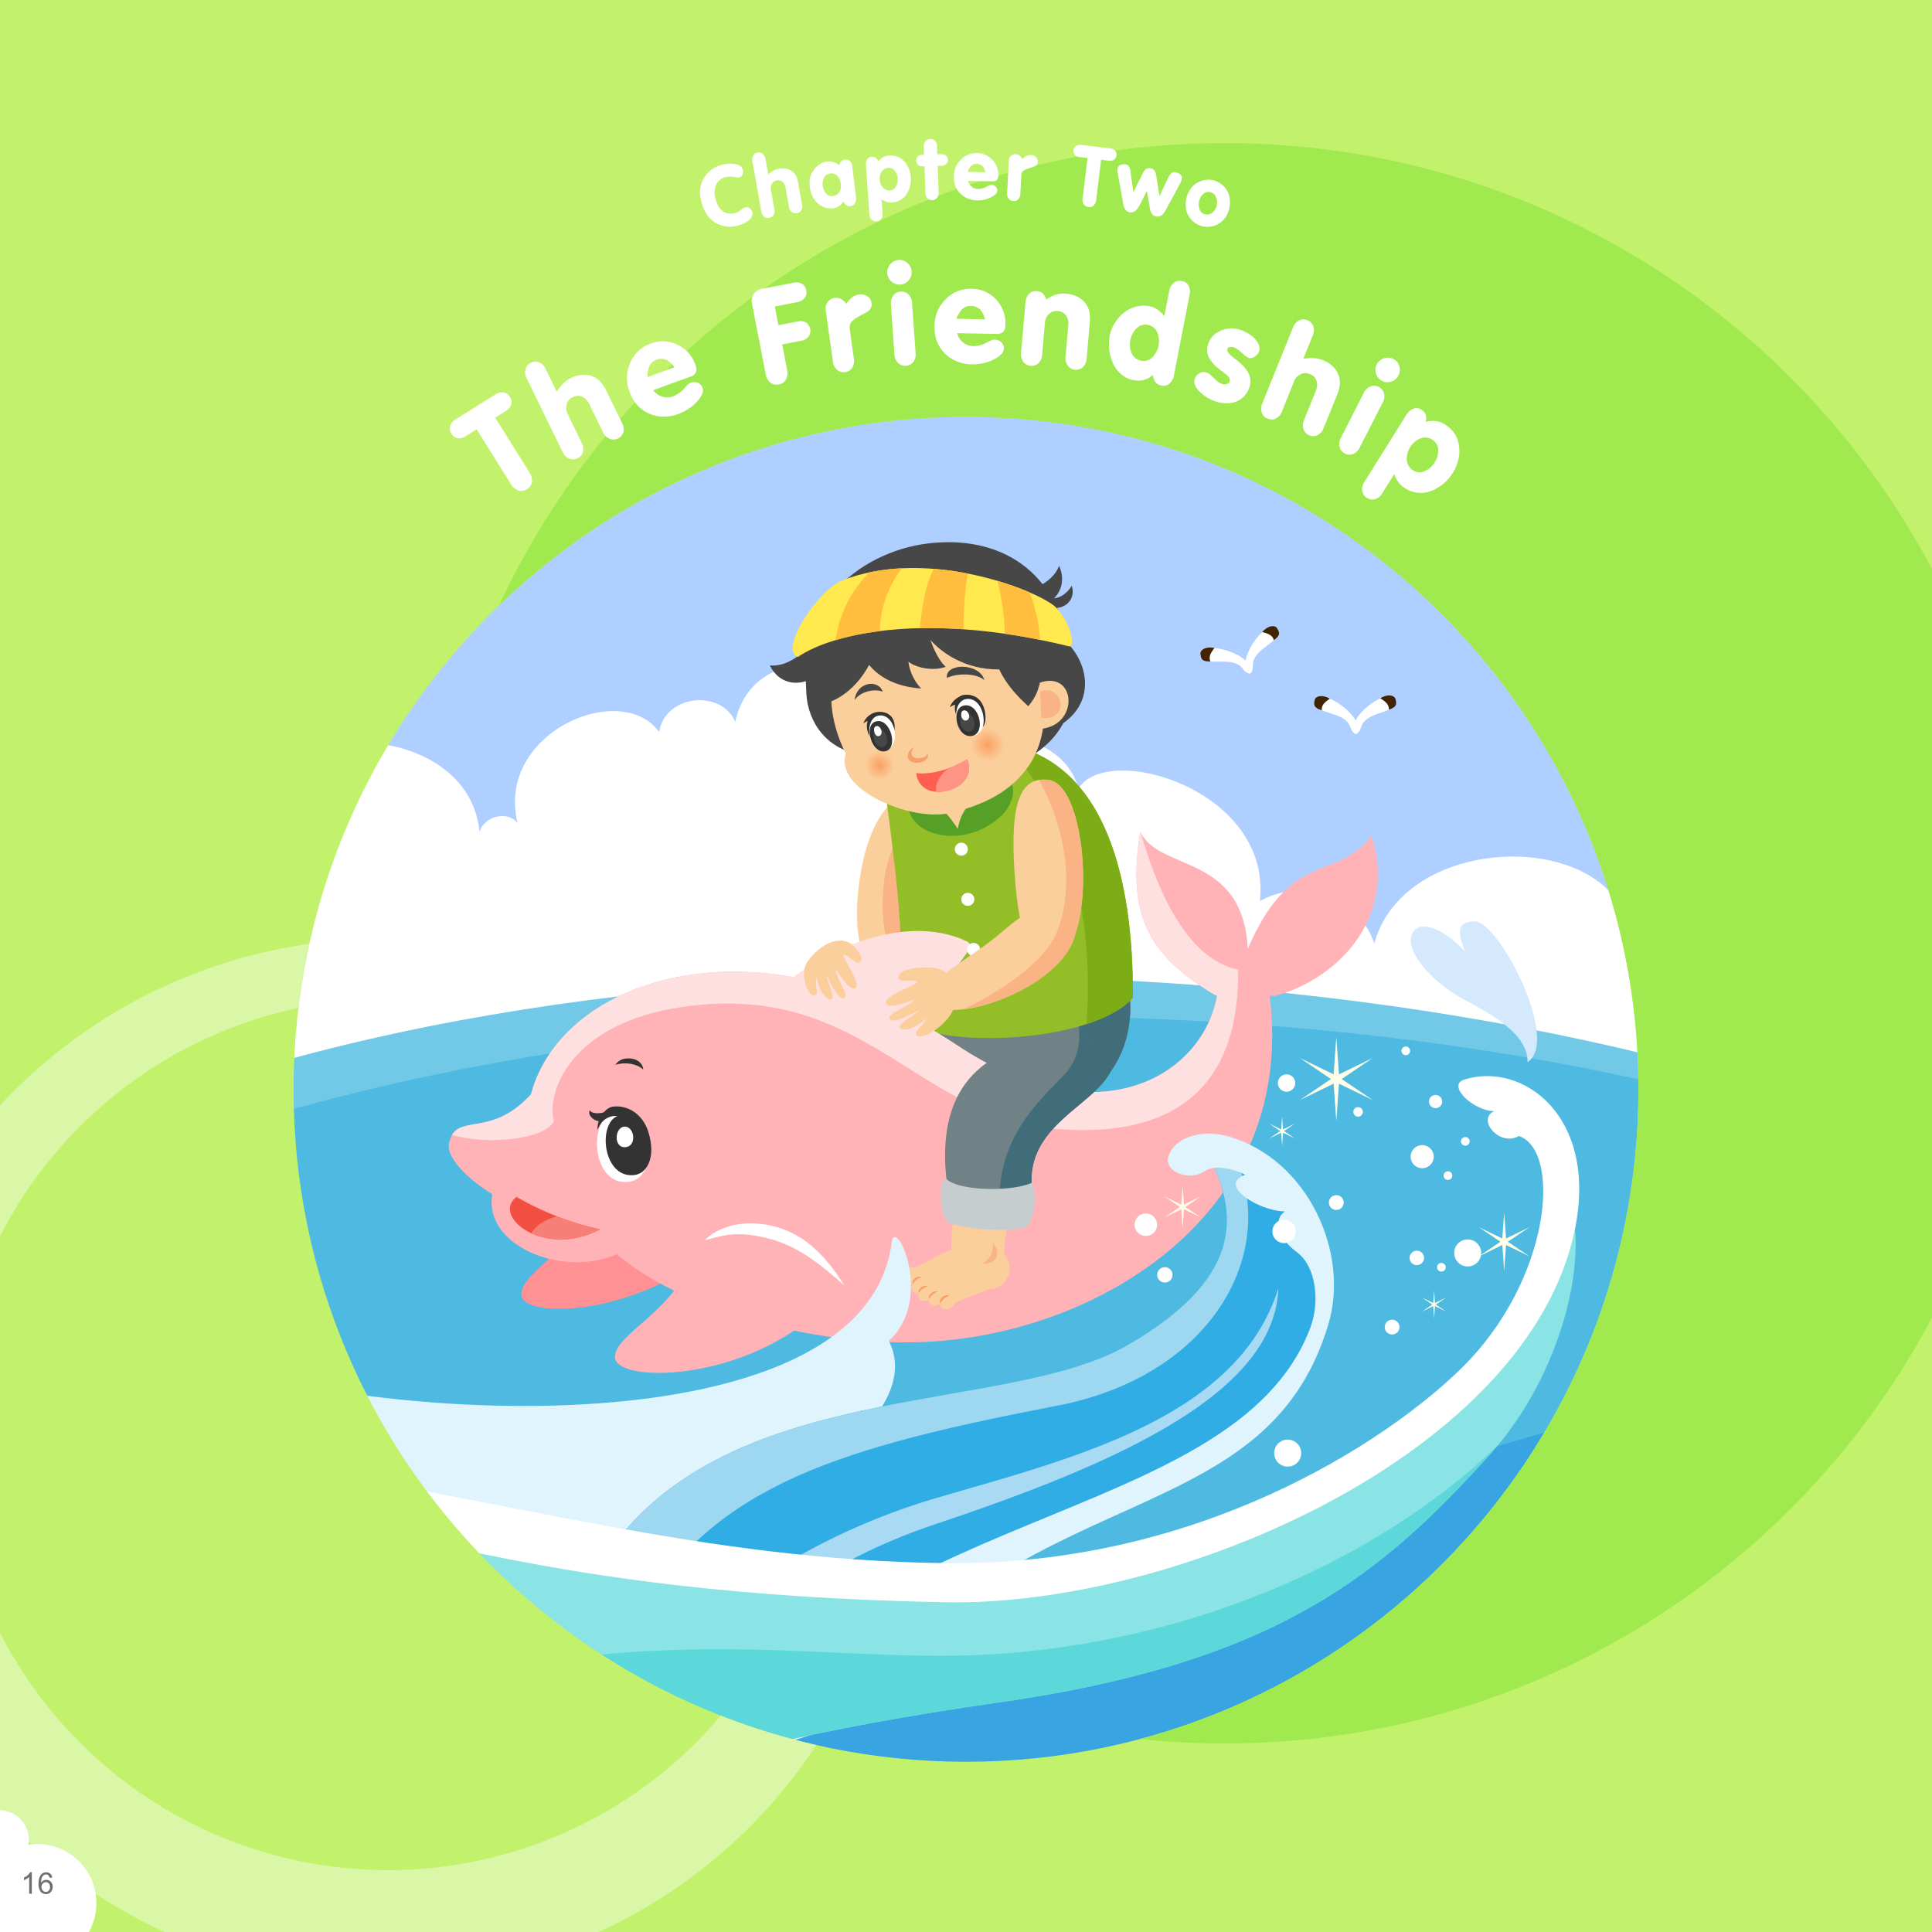 <svg id="graphic" xmlns="http://www.w3.org/2000/svg" xmlns:xlink="http://www.w3.org/1999/xlink" viewBox="0 0 648 648"><defs><style>.cls-1{fill:#aecfff;}.cls-16,.cls-2{fill:#fff;}.cls-3{fill:#71c8e7;}.cls-4{fill:#4ebae1;}.cls-5{fill:#38a4e1;}.cls-6{fill:#ffff68;}.cls-7{fill:#fbcf9c;}.cls-11,.cls-12,.cls-13,.cls-14,.cls-15,.cls-16,.cls-17,.cls-19,.cls-21,.cls-22,.cls-25,.cls-28,.cls-30,.cls-32,.cls-33,.cls-34,.cls-36,.cls-37,.cls-45,.cls-7,.cls-8,.cls-9{fill-rule:evenodd;}.cls-24,.cls-8{fill:#f9b385;}.cls-9{fill:#708286;}.cls-10{fill:#416c79;}.cls-11{fill:#93be27;}.cls-12{fill:#56a027;}.cls-13{fill:#ff9094;}.cls-14{fill:#ffb3b6;}.cls-15{fill:#333;}.cls-17,.cls-18{fill:#ffe0e1;}.cls-19{fill:#f34e42;}.cls-20{fill:#f68077;}.cls-21{fill:#f7a067;}.cls-22{fill:#c6cdcf;}.cls-23{fill:#7dad16;}.cls-25{fill:#474747;}.cls-26{fill:url(#New_Gradient_3);}.cls-27{fill:url(#New_Gradient_3-2);}.cls-28{fill:#ffe94e;}.cls-29{fill:#ffbe3d;}.cls-30{fill:#ff5f52;}.cls-31{fill:#ff9484;}.cls-32{fill:#e0f4fd;}.cls-33{fill:#30ade5;}.cls-34{fill:#a9daf3;}.cls-35{fill:#9ed8f0;}.cls-36{fill:#d4e9fc;}.cls-37{fill:#422500;}.cls-38{fill:#8ae3e5;}.cls-39{fill:#5cd8db;}.cls-40{fill:#ffffe9;}.cls-41{fill:#c2f26c;}.cls-42{fill:#a0e94e;}.cls-43{fill:#daf7a7;}.cls-44{fill:none;}.cls-45{fill:#6d6f71;}</style><radialGradient id="New_Gradient_3" cx="331.28" cy="249.79" r="8.95" gradientUnits="userSpaceOnUse"><stop offset="0" stop-color="#fba063"/><stop offset="0.64" stop-color="#fbcf9c"/><stop offset="1" stop-color="#fbcf9c"/></radialGradient><radialGradient id="New_Gradient_3-2" cx="295.03" cy="256.69" r="7.78" xlink:href="#New_Gradient_3"/></defs><title>page16</title><rect class="cls-1" x="-14.17" y="-14.17" width="676.35" height="676.35"/><path class="cls-2" d="M662.17,306.57V470.05H-14.17V266.64c9.4-4.68,21-5.22,30,1.18-.43-6.2,7.93-10.88,13.12-5.35C38.68,236.19,83.57,239,91.85,260c16.27-19.3,66-13.37,69,19.12,1.29-5.19,9.15-7.49,12.73-3.11-7.4-30.25,34.72-48.22,47.5-30.51,1.88-12.39,20.68-14.55,25.52-3.41,6.48-30.13,52.46-21.75,55.68.2,5.35-6.42,20.12.41,18.85,9.16,11.18-9.08,36.19-4.08,40.56,13,10.07-15.85,65,.68,60.87,37.76,15.12-8.24,33-1.38,38.39,14.18,9-32.58,61.95-37.53,80-16.17,9.73-24.63,62.47-27.93,73.89,2.95,6.1-6.5,15.92-1,15.41,6.29C639.74,302.66,651.79,302.51,662.17,306.57Z"/><path class="cls-3" d="M662.17,390.56V662.17H-14.17V400.67C146.29,304.85,472,304.85,662.17,390.56Z"/><path class="cls-4" d="M662.17,397.72V662.17H-14.17V417.57C146.29,324.28,472,314.28,662.17,397.72Z"/><path class="cls-5" d="M662.17,468V662.17H-14.17v-55C296,638.66,452,440,662.17,468Z"/><polygon class="cls-6" points="102.31 121.54 104 116 109.72 116.91 104.98 113.59 107.6 108.43 102.98 111.91 98.89 107.82 100.77 113.29 95.61 115.92 101.4 115.82 102.31 121.54"/><path class="cls-7" d="M310.46,267.05c11.23,5.35-.27,56.34-13.27,57.84-9.16,1.06-11.73-14.24-8.34-33C292.63,270.93,302.57,263.29,310.46,267.05Z"/><path class="cls-8" d="M314.46,273c11.3,1.57,5.46,45-6.83,49.32-8.67,3-12.69-8.55-11.35-24.34C297.77,280.41,306.52,271.93,314.46,273Z"/><path class="cls-9" d="M377.13,327.4c5.4,11.21,1.83,47.34-36.61,44.2C297,368,298.84,337.29,299.24,328.88,308.32,326.93,360.9,326.14,377.13,327.4Z"/><path class="cls-10" d="M346.48,371.77c3.63-4.5,7.5-8.2,10.58-11.45,8.67-9.12,4.09-24.11-.2-33.52,8.43.05,15.76.24,20.27.6C382.24,338,379.32,370.89,346.48,371.77Z"/><path class="cls-11" d="M342.71,250.93c27,8.37,37.51,41.49,37.25,83.75-14.55,16.18-70.71,17.53-79.42,5.56,3.61-19.49.67-41.68-3-70.35C296.09,258.69,327,246,342.71,250.93Z"/><path class="cls-7" d="M303.06,267.08,313.61,277c7.9,4.77,17.92,1.46,22.3-5.33l.22-11Z"/><path class="cls-12" d="M311,278.62c-5.51-2.48-7.34-7.88-5.68-10,7.24-.41,10.77,1.39,15.92,9.39,1.45-8.57,7.81-12.94,17.55-15.87,2.22,2.57.6,7.88-2.54,11.08C330.17,279.37,319.81,282.61,311,278.62Z"/><path class="cls-13" d="M197.74,404.06c-1.9,12.76-24,23-22.85,30.52,1.27,8.62,46.79,6.4,71-22.85Z"/><path class="cls-14" d="M168,393.18c-13.89,22.66,21.91,38.24,42.14,25.75l-12.21-10.3Z"/><path class="cls-14" d="M407.74,333.83c-22.9-13.32-29.79-27.38-25.28-54.93,6.06,13.58,34.29,7.06,36.08,39.28C433.05,284.46,448,296,460,280.4c8.58,26.21-10,47.44-32.15,53.59Z"/><path class="cls-14" d="M408,320.86c6.47,31.4-31.88,66.46-87,29.72-66.42-44.25-132.55-22.95-142.93,16.49-14,15.24-25.14,5.6-27.46,16.35-1.91,8.79,23.94,27.09,48.1,28.15,14.7,22.9,70.66,41.92,116.41,38.22,59.28-4.79,125.1-48.27,109.17-125.14Z"/><path class="cls-15" d="M206.37,357.14c2.64-.85,6.8-.71,9.37,1.57-.17-2.3-2.26-3.58-4.33-3.7C208.8,354.86,207.54,355.64,206.37,357.14Z"/><path class="cls-16" d="M236.35,416c2.69-2.84,9.58-7,20.38-5.29,9.75,1.59,18.26,7.17,26.42,20.4-11.24-10-18-14.18-27.61-16.23C246.26,412.9,242,414.52,236.35,416Z"/><path class="cls-17" d="M264.31,329.37c7.7-7.5,37.58-24.48,60.11-13.55,5.77,2.8-19.74,18.33-12.1,37.86Z"/><path class="cls-14" d="M231.71,421.8c-4.6,17.67-26.29,25.91-25.42,33.67,1,8.87,47.73,8.23,73.59-20.89Z"/><path class="cls-18" d="M407.74,333.83h.5c-4.6,26.71-39.66,48.44-87.22,16.75-66.42-44.25-132.55-22.95-142.93,16.49-12.56,13.64-22.77,7.35-26.45,13.58,12.9,3.72,31.41,1.18,34.15-4.6-2.83-10.06,6.37-36.36,52.06-39.26,54.7-3.48,72,39.51,119.61,42.08,50.4,2.72,58.12-29.72,57.81-53.65q-20.64-4.32-32.81-46.32C378,306.45,384.84,320.51,407.74,333.83Z"/><path class="cls-16" d="M206.5,372.78c13.5-2,15.2,22.6,4.13,23.64C198,397.61,197.19,374.16,206.5,372.78Z"/><path class="cls-15" d="M203.51,372.77c-2.32.94-5.22.81-5.64-.38-1.06,1.45,1.51,4,3.64,3.62Z"/><path class="cls-15" d="M200.46,379c-.43-2.92,2.15-7.41,5.09-7.82,5.72-.78,12.17,3.61,12.68,12.82-2.63-5.83-6.12-9.32-11.42-9.7C203.89,374.14,201.43,376,200.46,379Z"/><path class="cls-15" d="M208.27,374c11.46-1.52,13.75,19.25,4.26,20.14C201.64,395.14,200.26,375,208.27,374Z"/><path class="cls-16" d="M209.13,377.92c3.51-.66,4.68,6.12,1,6.8C205.82,385.5,206,378.52,209.13,377.92Z"/><path class="cls-19" d="M173.26,401.45a98,98,0,0,0,28,10.89C182.49,422.22,164.66,407.92,173.26,401.45Z"/><path class="cls-20" d="M186.89,408c-3.89.91-7.12,2.95-8.68,5.65,5.76,2.66,14.29,3.31,23-1.3A105.48,105.48,0,0,1,186.89,408Z"/><path class="cls-7" d="M285.83,316.87c2.61,2.4,3.53,4.48,2.92,5.46-1.28,2.05-3.59-1.85-5.9-2.17.37,2.33,5.77,9.38,4.23,11.08-1.7,1.88-5.27-4.09-6.79-6.13.54,3.64,4.47,8.65,2.9,9.63-1.77,1.11-4.69-5-6.05-7.91.85,4.05,3.4,8.31,1.35,8.34-1.81,0-4.11-3.89-4.57-7.36-1.07,2.46,1.26,5.76-.82,6.09s-5.29-7.34-2.12-11.6C276.73,314.58,283.22,314.46,285.83,316.87Z"/><path class="cls-2" d="M321.91,282.7a2.18,2.18,0,1,1-1.59,2.65A2.18,2.18,0,0,1,321.91,282.7Z"/><path class="cls-2" d="M324.08,299.53a2.18,2.18,0,1,1-1.59,2.64A2.18,2.18,0,0,1,324.08,299.53Z"/><path class="cls-2" d="M326,316.33a2.19,2.19,0,1,1-1.59,2.65A2.19,2.19,0,0,1,326,316.33Z"/><path class="cls-7" d="M322.36,396.07c-1.58,5.62-3.83,17-3.19,25.55l17.48,2.09c-.13-8,2-17.43,4.35-25.72Z"/><path class="cls-7" d="M321.94,418.26c-2.81.17-14.82,6.94-14.82,6.94-2.39-.6-5.6,1-4.83,3.3a3.06,3.06,0,0,0,4.07,2c-1.53,1.08-.23,3.86,1.71,3.27-.54,1.67,1,3.43,3.63,2.08-.87,1.55,1.62,2.83,3.68,1.35-.59,2.1,3.45,3,5.09-.34l11.46-4.53c6.26-.05,8.95-8.07,4.58-11.69C336.51,420.68,324.74,418.09,321.94,418.26Z"/><path class="cls-21" d="M318.37,434.54a5.77,5.77,0,0,0-3,2.64C314.58,435.91,316.79,433.83,318.37,434.54Z"/><path class="cls-21" d="M314.47,433.26a5.25,5.25,0,0,0-2.82,2.44C311,434.53,313,432.6,314.47,433.26Z"/><path class="cls-21" d="M311.16,431.5a5.3,5.3,0,0,0-3,2.19C307.55,432.46,309.76,430.72,311.16,431.5Z"/><path class="cls-21" d="M309.1,428.36a5.29,5.29,0,0,0-2.94,2.29C305.53,429.44,307.68,427.63,309.1,428.36Z"/><path class="cls-8" d="M329.29,423.88c2.66-1.53,3.88-3.51,3.7-6.93C335.82,420,334.8,424,329.29,423.88Z"/><path class="cls-9" d="M340.22,351.64c-10.38,4.07-26.59,13.34-22.63,45.25,1.29,7.68,21.08,5.55,28.35-.13-.57-17.22,15.9-24.23,23.74-33.33C383,347.93,359.13,344.22,340.22,351.64Z"/><path class="cls-10" d="M362,348.06c10.09.79,15.92,5.86,7.73,15.37-7.84,9.1-24.31,16.11-23.74,33.33-2.51,2-6.51,3.5-10.73,4.36.46-20.84,13.83-32.35,21.85-40.8A18.54,18.54,0,0,0,362,348.06Z"/><path class="cls-22" d="M317.25,395.24c3.75,4.2,21.7,4.63,28.69,1.52,1.94,2.19,1.5,14.06-2.89,15.23a64.47,64.47,0,0,1-24.42-1.62C316,409.89,313.81,397.66,317.25,395.24Z"/><path class="cls-23" d="M364.43,343.5q3.81-56.88-26.1-93.46a24.43,24.43,0,0,1,4.38.89c27,8.37,37.51,41.49,37.25,83.75C376.62,338.39,371.08,341.33,364.43,343.5Z"/><path class="cls-7" d="M351.59,261.56c13.45,1.6,16.13,53.13,3.6,59.21-8.83,4.29-13.36-4.81-14.91-28.11S342.14,260.43,351.59,261.56Z"/><path class="cls-7" d="M359.94,304.17c9.34,23.52-42.81,42-47.53,31.59-3.22-7.13,12.39-13.34,24-23.49C348.65,301.58,358.17,299.71,359.94,304.17Z"/><path class="cls-7" d="M317.84,326.66c-2.59-2.53-6.87-2.4-10.61-2s-5.83,1.64-5.91,2.86c-.19,2.57,4.23.65,6.41,1.82-1.77,1.77-10.8,4.47-10.54,6.88.29,2.68,7.08-.22,9.66-1-2.73,2.79-9.24,4.64-8.5,6.46.82,2.06,7.13-1.36,10.13-3-3.26,2.95-8.11,5-6.36,6.32,1.54,1.15,5.95-.78,8.51-3.46-.61,2.77-4.67,4.15-3.09,5.73s8.6-2.45,11.48-7.3C322.38,334.29,320.65,329.4,317.84,326.66Z"/><path class="cls-24" d="M322.88,338.57c12.5-5.72,27.62-16,31.6-25.94,6.53-16.34,2-36.83-6-51a10.8,10.8,0,0,1,3.12,0c10.91,1.3,14.74,35.49,9.09,51.57C357.6,326.7,336.24,337.1,322.88,338.57Z"/><path class="cls-25" d="M358.8,218.91c-3.86-27.76-23.58-39.4-47.28-36.67-24.65,2.84-47.36,24.13-36.49,47.52-7.31,15.73,22.94,35.79,46.4,32C365.44,254.65,360.22,229.14,358.8,218.91Z"/><path class="cls-25" d="M351.05,211.6c-12,3.62-17.61,23.17,3.7,32.16C371.75,233.92,361.9,214.09,351.05,211.6Z"/><path class="cls-25" d="M289.46,209.36c-25.12,3.78-24.88,38.58-2.28,43.41C306.18,249.15,298.31,216.5,289.46,209.36Z"/><path class="cls-7" d="M349.93,235.89C347.41,215,330,199.32,309.5,201.14s-40.06,22.69-25.83,51.66c-3.84,12.15,21.78,22.56,34.26,20C348,266.54,351.17,246.22,349.93,235.89Z"/><path class="cls-26" d="M329.71,241.05a8.87,8.87,0,1,0,10.38,7.19A8.89,8.89,0,0,0,329.71,241.05Z"/><path class="cls-27" d="M293.67,249.1a7.71,7.71,0,1,0,9,6.25A7.72,7.72,0,0,0,293.67,249.1Z"/><path class="cls-21" d="M311.25,253.15c.15,1.44-1.28,2.46-3.16,2.65s-3.49-.51-3.64-1.94a3.42,3.42,0,0,1,3.07-3.42A3.46,3.46,0,0,1,311.25,253.15Z"/><path class="cls-7" d="M311.09,252.2c.12,1.14-1,1.94-2.51,2.1s-2.77-.4-2.89-1.54a2.73,2.73,0,0,1,5.4-.56Z"/><path class="cls-25" d="M317.62,227.39c3.1-1.58,9.58-1.77,12.55.71C328.44,222.1,316.76,222.41,317.62,227.39Z"/><path class="cls-25" d="M296.05,232c-2.5-1.07-7.4-.2-9.39,2.78C287.37,228.51,294.74,227.81,296.05,232Z"/><path class="cls-7" d="M348.66,229l.52,15.45C362.18,243.16,360.87,224.68,348.66,229Z"/><path class="cls-8" d="M348.85,231.93l.38,8.79C359,242.09,356.67,229.18,348.85,231.93Z"/><path class="cls-25" d="M293.53,204.09c-10.46-2.41-28.75,13.65-21.67,32.79C290.23,235.78,298.69,211.83,293.53,204.09Z"/><path class="cls-25" d="M293.17,196c10.64.28,21.38,1.55,17.65,13.94,1,5.27,3.72,11.42,6.39,13.7-3.86,1.49-9.86.49-12.53-1.72a16.11,16.11,0,0,0,4.28,9C285.92,229.41,281.85,207.39,293.17,196Z"/><path class="cls-25" d="M276.81,208.89c-3.43,6.56-10.56,15-18.61,14.3C265.44,237.58,287.48,222.36,276.81,208.89Z"/><path class="cls-25" d="M306.13,197.41c-2.82,14,15.87,33.08,39.42,25.33C345,200.4,315.75,191.48,306.13,197.41Z"/><path class="cls-25" d="M333.29,215.56c-.44,9.07,6.43,16.65,11.59,21.31C353.18,227.24,348.19,214.17,333.29,215.56Z"/><path class="cls-25" d="M359.48,196.48c-2.91,4.59-7.24,5.25-10.85,3.1C351.66,207.39,361.68,203.5,359.48,196.48Z"/><path class="cls-25" d="M355.21,189.74c-1.93,5.79-11.31,10.53-18,7.6C344.09,210.1,360.46,201.32,355.21,189.74Z"/><path class="cls-28" d="M282.29,194.78c-7.94,3.3-21.09,22.77-14.68,25.56,12.19-8.3,44.21-15.1,91.19-3.5,2.54-1.13-1.58-11.22-5.8-14.08C343.78,196.29,309.05,184,282.29,194.78Z"/><path class="cls-29" d="M280.28,214.7A39.39,39.39,0,0,1,291.59,192a67.46,67.46,0,0,1,10.87-1.37,36.49,36.49,0,0,0-7.39,21.06A92.87,92.87,0,0,0,280.28,214.7Z"/><path class="cls-29" d="M308.55,210.7c.68-7.77,2.16-15.09,4.62-19.91a97.65,97.65,0,0,1,11.39,1.57,118.54,118.54,0,0,0-1.38,18.71C318,210.71,313.12,210.6,308.55,210.7Z"/><path class="cls-29" d="M337,212.55a75.42,75.42,0,0,0-2.48-17.74,96,96,0,0,1,10.85,3.9,55.33,55.33,0,0,1,3.45,15.89Q342.72,213.37,337,212.55Z"/><path class="cls-15" d="M293.81,239.24c-4.84.62-3.85,10.39,2.2,9.69S300.82,238.34,293.81,239.24Z"/><path class="cls-15" d="M298.9,247.27c1.51-1.34,2.18-6.76-1.83-8.17a5.86,5.86,0,0,0-7.49,3.5C294.3,239.46,298.14,241.81,298.9,247.27Z"/><path class="cls-16" d="M294.73,240c-4.89.76-4.08,11.92,1.86,11.55S300.61,239.12,294.73,240Z"/><path class="cls-15" d="M293.87,241.94c-4.35,1-1.63,11.13,3.15,10C301.39,251,298.71,240.79,293.87,241.94Z"/><path class="cls-25" d="M294.28,244.41c-2.65.63-1,6.8,1.93,6.12C298.87,249.91,297.24,243.71,294.28,244.41Z"/><path class="cls-16" d="M293.9,243.54c-1.49.32-.56,3.87,1,3.32S295.47,243.21,293.9,243.54Z"/><path class="cls-30" d="M317.42,265.28c-8,1.73-10.12-4-10.09-6,4.41.68,11.58-1.16,17-4.6C326.5,258.61,323.75,263.91,317.42,265.28Z"/><path class="cls-31" d="M314,265.59q-.64-3.94,4-7.84a31.33,31.33,0,0,0,6.3-3.05c2.2,3.91-.55,9.21-6.88,10.58A13.17,13.17,0,0,1,314,265.59Z"/><path class="cls-15" d="M323.32,233.09c-4.83.63-3.85,10.39,2.2,9.69C331.72,242.06,330.33,232.19,323.32,233.09Z"/><path class="cls-15" d="M329.67,243.7c1.61-1.43,1.19-8.72-3.1-10.22a6.25,6.25,0,0,0-8,3.74C323.61,233.86,328.86,237.86,329.67,243.7Z"/><path class="cls-16" d="M324.07,234.46c-5.22.81-4.36,12.73,2,12.34S330.34,233.5,324.07,234.46Z"/><path class="cls-15" d="M323.29,236.64c-4.67,1-2.33,11.22,2.81,10.18C330.79,245.88,328.5,235.57,323.29,236.64Z"/><path class="cls-25" d="M323.59,239.14c-2.85.59-1.42,6.85,1.72,6.22C328.17,244.79,326.77,238.49,323.59,239.14Z"/><path class="cls-16" d="M323.23,238.27c-1.59.29-.79,3.89.93,3.36S324.92,238,323.23,238.27Z"/><path class="cls-32" d="M52.56,505.71c123.44,53.73,266.69-15.14,245.53-56,15.54-14.05,2.14-42.15,1-33-9.85,76.91-208.55,58.51-246.5,31.38Z"/><path class="cls-33" d="M403.26,384.26c14.71,24.05,11.65,45.61-24.95,66.85-39.13,22.7-126.47,11.69-169.48,63.19l20,94.06,17.54-13.28C270,536.91,417,499.61,437.15,457.62,448.22,434.52,446.28,391.1,403.26,384.26Z"/><path class="cls-34" d="M220.05,567.07c13-28.28,54.45-53.11,94.42-64.76C360.12,489,415.27,475.54,428.79,432c-1.27,34.45-50.73,57.75-115.1,79.22-41.61,13.87-74.69,40.05-90.39,71.16Z"/><path class="cls-35" d="M214.6,541.44l-5.77-27.14c43-51.5,130.35-40.49,169.48-63.19,36.6-21.24,39.66-42.8,24.95-66.85,5,.8,7,1.8,10.9,3.49,14.53,31.19-6.28,73.43-59.63,83.73C283.06,485.27,239.32,497.83,214.6,541.44Z"/><path class="cls-32" d="M233.76,594.2c48-90.13,180.11-81.11,205.73-148.87,3.22-8.53,2-20.48-4.36-25.21-6.71-5-8.2-11-4.18-13.81-8.65-.07-22.75-8.79-13.3-12.29-2.91-1.65-10.11-3.67-13.44-1.28-4.86,3.51-14.07.58-12.25-5,2.05-6.31,11.19-9.23,20.47-6.46,26.21,7.82,40.25,38.71,33.16,62.71-21.41,72.52-105.78,50-163.38,134.61Z"/><path class="cls-2" d="M383.54,407.1a3.76,3.76,0,1,1-2.9,4.46A3.75,3.75,0,0,1,383.54,407.1Z"/><path class="cls-2" d="M390.18,425.07a2.57,2.57,0,1,1-2,3.05A2.56,2.56,0,0,1,390.18,425.07Z"/><path class="cls-36" d="M512.35,356.25c11.12-7.1-9.67-47.56-17.89-47.22-5.34.22-6,3-3.08,10.12-8.27-9.07-17.43-11.32-18.19-4-.52,4.9,7.27,14.67,18.45,20.43C507.12,343.55,512.41,349.71,512.35,356.25Z"/><path class="cls-2" d="M492.28,415.71a4.53,4.53,0,1,1-4.54,4.53A4.53,4.53,0,0,1,492.28,415.71Z"/><path class="cls-2" d="M477.85,471a4.54,4.54,0,1,1-4.53,4.53A4.53,4.53,0,0,1,477.85,471Z"/><path class="cls-2" d="M448.2,400.86a2.48,2.48,0,1,1-2.48,2.48A2.48,2.48,0,0,1,448.2,400.86Z"/><path class="cls-2" d="M430.69,409.1a3.92,3.92,0,1,1-3.92,3.92A3.92,3.92,0,0,1,430.69,409.1Z"/><path class="cls-2" d="M431.9,482.85a4.53,4.53,0,1,1-4.53,4.53A4.53,4.53,0,0,1,431.9,482.85Z"/><circle class="cls-2" cx="466.92" cy="445.11" r="2.48" transform="translate(-122.99 706.15) rotate(-67.5)"/><path class="cls-16" d="M608.86,207c1-6.36-13.43-14.78-14.28-10.3-1,5.2,9.84,3.1,11.76,9.13C607,208,608.62,208.63,608.86,207Z"/><path class="cls-37" d="M594.37,196.4c-.49,2-.26,2.86,2.35,3.67-.22-1.67,1-2.79,2.71-3.87C597.14,194.83,594.94,195.13,594.37,196.4Z"/><path class="cls-16" d="M607.33,207.14c-1.26-6.33,12.78-15.12,13.83-10.66,1.21,5.17-9.7,3.35-11.37,9.42C609.21,208,607.64,208.72,607.33,207.14Z"/><path class="cls-37" d="M621.34,196.14c.58,2,.39,2.85-2.18,3.72.15-1.67-1.14-2.76-2.88-3.8C618.51,194.64,620.72,194.88,621.34,196.14Z"/><path class="cls-38" d="M517.77,390.53c19.91,12.17,11,65.15-17.88,97.12-36.36,40.29-71.44,70.12-165.44,83.44-114.34,16.2-197.7,45.66-239,91.08H-14.17V520.81c32.8-11.75,89.08-26.11,148.25-15C256.87,528.92,328.17,531.61,379.3,520s111.74-46.58,122-61.83C516.73,435.05,524.67,410.47,517.77,390.53Z"/><path class="cls-39" d="M-14.17,652.19c44.66-44.7,114.12-77.69,164.38-89,83.45-18.79,132.85-4.67,185.58-8.53,73.38-5.37,133-37.08,166.77-70.1q-1.31,1.57-2.67,3.09c-36.36,40.29-71.44,70.12-165.44,83.44-114.34,16.2-197.7,45.66-239,91.08H-14.17Z"/><path class="cls-2" d="M-14.17,499.6c29.25-8.69,66.68-13.17,108-7.48,76.52,10.56,141.13,31.15,223.34,32.16,84.52,1.05,147.76-40.58,173-65.37,30.12-29.54,33.65-73,19.27-77.9-6.36,3.78-14.31-5.5-8.31-8.31-7.23-.21-15.84-8.71-10.1-10.56,19.48-6.3,45.09,12.06,37.16,50.37C512.71,487.23,395.53,539,316.75,537.41c-140-2.82-178.29-27.4-231.87-28.4-39.62-.73-72.21,5.83-99,21.85Z"/><path class="cls-2" d="M477,384.08a3.87,3.87,0,1,1-3.86,3.87A3.87,3.87,0,0,1,477,384.08Z"/><path class="cls-2" d="M483.45,423.6A1.45,1.45,0,1,1,482,425,1.44,1.44,0,0,1,483.45,423.6Z"/><path class="cls-2" d="M455.5,371.34a1.59,1.59,0,1,1-1.59,1.58A1.58,1.58,0,0,1,455.5,371.34Z"/><path class="cls-2" d="M481.5,367.26a2.21,2.21,0,1,1-2.21,2.21A2.21,2.21,0,0,1,481.5,367.26Z"/><path class="cls-2" d="M485.65,392.85a1.45,1.45,0,1,1-1.45,1.45A1.44,1.44,0,0,1,485.65,392.85Z"/><path class="cls-2" d="M491.47,381.36a1.45,1.45,0,1,1-1.45,1.45A1.45,1.45,0,0,1,491.47,381.36Z"/><path class="cls-2" d="M431.5,360.35a2.91,2.91,0,1,1-2.9,2.91A2.91,2.91,0,0,1,431.5,360.35Z"/><path class="cls-2" d="M471.51,351a1.45,1.45,0,1,1-1.45,1.45A1.45,1.45,0,0,1,471.51,351Z"/><path class="cls-2" d="M475.21,419.48a2.42,2.42,0,1,1-2.42,2.42A2.42,2.42,0,0,1,475.21,419.48Z"/><polygon class="cls-40" points="430.03 384.3 429.71 379.91 425.75 381.83 429.39 379.36 425.75 376.89 429.71 378.81 430.03 374.42 430.34 378.81 434.31 376.89 430.66 379.36 434.31 381.83 430.34 379.91 430.03 384.3"/><polygon class="cls-40" points="504.5 426.31 503.87 417.58 496 421.4 503.24 416.49 496 411.59 503.87 415.4 504.5 406.68 505.13 415.4 512.99 411.59 505.75 416.49 512.99 421.4 505.13 417.58 504.5 426.31"/><polygon class="cls-40" points="481 442.2 480.7 438.07 476.98 439.88 480.41 437.55 476.98 435.23 480.7 437.04 481 432.9 481.3 437.04 485.03 435.23 481.6 437.55 485.03 439.88 481.3 438.07 481 442.2"/><polygon class="cls-40" points="448.2 375.98 447.3 363.47 436.02 368.94 446.4 361.91 436.02 354.87 447.3 360.35 448.2 347.83 449.1 360.35 460.38 354.87 450 361.91 460.38 368.94 449.1 363.47 448.2 375.98"/><polygon class="cls-40" points="396.66 411.86 396.21 405.6 390.56 408.34 395.76 404.82 390.56 401.3 396.21 404.04 396.66 397.78 397.11 404.04 402.75 401.3 397.56 404.82 402.75 408.34 397.11 405.6 396.66 411.86"/><path class="cls-16" d="M455.48,245.2c1-6.36-13.43-14.79-14.28-10.3-1,5.2,9.84,3.1,11.76,9.12C453.64,246.14,455.24,246.78,455.48,245.2Z"/><path class="cls-37" d="M441,234.56c-.5,2-.27,2.86,2.34,3.67-.22-1.67,1-2.79,2.71-3.88C443.77,233,441.56,233.29,441,234.56Z"/><path class="cls-16" d="M454,245.3c-1.25-6.34,12.78-15.12,13.83-10.66,1.21,5.17-9.7,3.35-11.36,9.42C455.83,246.19,454.26,246.87,454,245.3Z"/><path class="cls-37" d="M468,234.3c.58,2,.39,2.85-2.18,3.72.15-1.67-1.14-2.76-2.87-3.8C465.13,232.8,467.34,233,468,234.3Z"/><path class="cls-16" d="M419.69,224.74c-1-6.35-17.35-9.91-16.78-5.39.67,5.26,10.32-.09,14,5.05C418.22,226.2,419.94,226.32,419.69,224.74Z"/><path class="cls-37" d="M402.62,219.1c.16,2.09.63,2.8,3.36,2.76-.73-1.52.11-3,1.38-4.52C404.77,216.75,402.77,217.71,402.62,219.1Z"/><path class="cls-16" d="M418.26,225.3c-3.15-5.63,7.48-18.32,9.85-14.41,2.76,4.55-8.18,6.19-7.89,12.47C420.32,225.57,419,226.71,418.26,225.3Z"/><path class="cls-37" d="M428.19,210.51c1.17,1.75,1.24,2.6-.93,4.22-.38-1.64-1.94-2.27-3.91-2.73C425,210,427.2,209.51,428.19,210.51Z"/><path class="cls-41" d="M98.46,365.36c0,124.57,101,225.55,225.54,225.55s225.54-101,225.54-225.55S448.57,139.82,324,139.82,98.46,240.8,98.46,365.36ZM-14.17-14.17H662.17V662.17H-14.17Z"/><path class="cls-42" d="M167.39,203.05C210.12,111.48,303,48,410.73,48c115.14,0,213.34,72.51,251.44,174.35V410.41c-38.1,101.85-136.3,174.35-251.44,174.35a271.11,271.11,0,0,1-28.36-1.48c96.27-25.72,167.17-113.54,167.17-217.92,0-124.56-101-225.54-225.54-225.54A224.81,224.81,0,0,0,167.39,203.05Z"/><path class="cls-43" d="M-14.17,504.3a146.16,146.16,0,0,0,255.93,71.15,224.86,224.86,0,0,0,32.05,9.85,174.45,174.45,0,0,1-121.26,76.87H103.49A174.39,174.39,0,0,1-14.17,590.55Zm0-116.07a174.42,174.42,0,0,1,117.92-71.65q-2.34,10.57-3.66,21.5A146.29,146.29,0,0,0-14.17,458Z"/><path class="cls-16" d="M171.06,133.17a2.91,2.91,0,0,1,.37,2.54,3.85,3.85,0,0,1-1.75,2.14l-3.58,2.24,11.57,18.51a4.55,4.55,0,0,1,.74,3,3.21,3.21,0,0,1-1.62,2.44,3.38,3.38,0,0,1-2.95.45,4.46,4.46,0,0,1-2.4-2L159.87,144l-3.66,2.29a4.07,4.07,0,0,1-2.68.69,2.94,2.94,0,0,1-2.13-1.51,3.06,3.06,0,0,1-.4-2.62,3.86,3.86,0,0,1,1.72-2.14l13.48-8.42a3.9,3.9,0,0,1,2.69-.67A3.07,3.07,0,0,1,171.06,133.17Z"/><path class="cls-16" d="M208.66,141.91a4.41,4.41,0,0,1,.43,3,3.47,3.47,0,0,1-4.67,2.25,4.29,4.29,0,0,1-2.14-2.14l-4.5-9.23a5.64,5.64,0,0,0-2.23-2.6,3.66,3.66,0,0,0-3.5.05,3.58,3.58,0,0,0-2,2.39,4.48,4.48,0,0,0,.35,3.22l4.71,9.67a4.47,4.47,0,0,1,.42,3,3.17,3.17,0,0,1-1.85,2.18,3.21,3.21,0,0,1-2.82.07,4.33,4.33,0,0,1-2.14-2.14l-12.12-24.85a4.23,4.23,0,0,1-.35-2.92,3.15,3.15,0,0,1,1.82-2.17,3.25,3.25,0,0,1,2.8-.12,4.13,4.13,0,0,1,2.12,2.1l3.74,7.68a15.94,15.94,0,0,1,2.18-2.72,9.86,9.86,0,0,1,2.63-1.87,10.44,10.44,0,0,1,3.35-1,7.7,7.7,0,0,1,3.42.33,6.9,6.9,0,0,1,2.89,1.77,12,12,0,0,1,2.11,3.11Z"/><path class="cls-16" d="M233.25,122.36a3.52,3.52,0,0,1,.18,2.51,3.15,3.15,0,0,1-2,1.51l-12.36,4.5a9.81,9.81,0,0,0,1,1,5,5,0,0,0,2.06,1.15,5.22,5.22,0,0,0,3.55-.07,8.77,8.77,0,0,0,2.21-1.21,8.11,8.11,0,0,0,1.16-1l1.53-1.68a3,3,0,0,1,1.16-.73,3.08,3.08,0,0,1,2.33.07,2.74,2.74,0,0,1,1.55,1.58,3.08,3.08,0,0,1-.18,2.32,8.12,8.12,0,0,1-1.31,2,13.6,13.6,0,0,1-3,2.68,16.94,16.94,0,0,1-3.75,1.9,13.66,13.66,0,0,1-5.6.84,12,12,0,0,1-5.33-1.66,11.1,11.1,0,0,1-3.26-2.85,15.6,15.6,0,0,1-2.09-4,12.45,12.45,0,0,1,.29-9.53,11.48,11.48,0,0,1,6.87-6.46,11.1,11.1,0,0,1,8.95.4A11.51,11.51,0,0,1,233.25,122.36Zm-7.05.83a7.37,7.37,0,0,0-2.52-2.41,4.27,4.27,0,0,0-3.53-.09,4.08,4.08,0,0,0-2.44,2.32,8.73,8.73,0,0,0-.49,3.44Z"/><path class="cls-16" d="M270.42,97.45a2.92,2.92,0,0,1-.57,2.51,3.88,3.88,0,0,1-2.41,1.37l-7.57,1.47,1.22,6.27,6.44-1.25a4,4,0,0,1,2.76.32,3.36,3.36,0,0,1,.9,4.75,3.82,3.82,0,0,1-2.41,1.38l-6.43,1.25,1.69,8.73a4.43,4.43,0,0,1-.4,3,3.24,3.24,0,0,1-2.37,1.68,3.35,3.35,0,0,1-2.92-.63,4.46,4.46,0,0,1-1.52-2.71l-4.56-23.47a4.59,4.59,0,0,1,.5-3.47,4.47,4.47,0,0,1,3.07-1.82l10.36-2a4,4,0,0,1,2.76.34A3.07,3.07,0,0,1,270.42,97.45Z"/><path class="cls-16" d="M292.31,101.58a2.73,2.73,0,0,1-.76,2.48,9.74,9.74,0,0,1-2.37,1.45c-.75.42-1.33.77-1.74,1a8.45,8.45,0,0,0-1.69,1.28,2.42,2.42,0,0,0-.69,1.28,6,6,0,0,0,0,1.74l1.34,9.51a4.42,4.42,0,0,1-.53,3,3.44,3.44,0,0,1-5.13.69,4.31,4.31,0,0,1-1.38-2.7L277,104.42a6.09,6.09,0,0,1-.05-1.57,2.93,2.93,0,0,1,.51-1.32,3.37,3.37,0,0,1,2.4-1.6,3.71,3.71,0,0,1,2.23.34,4.77,4.77,0,0,1,1.73,1.63,13.14,13.14,0,0,1,1.8-2.05,5.23,5.23,0,0,1,2.51-1.08,3.92,3.92,0,0,1,2.75.58A3.07,3.07,0,0,1,292.31,101.58Z"/><path class="cls-16" d="M305.76,91a4.06,4.06,0,0,1-1,3A3.79,3.79,0,0,1,302,95.43a4.1,4.1,0,0,1-3.41-6.78,3.88,3.88,0,0,1,2.83-1.45,3.79,3.79,0,0,1,2.93,1A4.06,4.06,0,0,1,305.76,91Zm1.34,27.43a4.42,4.42,0,0,1-.73,2.94,3.48,3.48,0,0,1-5.18.34A4.36,4.36,0,0,1,300,119l-1.19-17a4.21,4.21,0,0,1,.77-2.84,3.16,3.16,0,0,1,2.5-1.33,3.24,3.24,0,0,1,2.64.94,4.14,4.14,0,0,1,1.18,2.74Z"/><path class="cls-16" d="M337.24,108.88a3.5,3.5,0,0,1-.73,2.41,3.16,3.16,0,0,1-2.39.7L321,111.76a10.81,10.81,0,0,0,.55,1.31,4.83,4.83,0,0,0,1.51,1.8,5.2,5.2,0,0,0,3.34,1.21,9,9,0,0,0,2.5-.34,7.42,7.42,0,0,0,1.45-.55l2-1a2.91,2.91,0,0,1,1.35-.27,3.06,3.06,0,0,1,2.14.9,2.72,2.72,0,0,1,.88,2,3,3,0,0,1-1,2.09,7.64,7.64,0,0,1-1.94,1.41,13.45,13.45,0,0,1-3.72,1.44,17.09,17.09,0,0,1-4.19.44,13.76,13.76,0,0,1-5.52-1.23,11.89,11.89,0,0,1-4.38-3.46,11.18,11.18,0,0,1-2-3.83,15.17,15.17,0,0,1-.52-4.47,12.37,12.37,0,0,1,3.68-8.79,11.46,11.46,0,0,1,8.73-3.57,11.06,11.06,0,0,1,8.21,3.57A11.54,11.54,0,0,1,337.24,108.88Zm-6.88-1.76a7.24,7.24,0,0,0-1.49-3.14,4.27,4.27,0,0,0-3.25-1.36,4.09,4.09,0,0,0-3.12,1.29,8.83,8.83,0,0,0-1.69,3Z"/><path class="cls-16" d="M364.46,120.3a4.47,4.47,0,0,1-1.19,2.79,3.47,3.47,0,0,1-5.16-.47,4.27,4.27,0,0,1-.73-2.93l.93-10.62a4.78,4.78,0,0,0-.76-3.25,3.67,3.67,0,0,0-2.88-1.5,3.5,3.5,0,0,0-2.83,1,4.24,4.24,0,0,0-1.35,2.78l-.95,10.9a4.41,4.41,0,0,1-1.19,2.79,3.46,3.46,0,0,1-5.16-.48,4.34,4.34,0,0,1-.73-2.94l1.48-16.9a4.78,4.78,0,0,1,1.16-2.83,3,3,0,0,1,2.64-1l.19,0a2.94,2.94,0,0,1,1.88.86,4.67,4.67,0,0,1,1.15,2,9,9,0,0,1,6.63-2,10.81,10.81,0,0,1,3.28.8,8.17,8.17,0,0,1,2.75,1.92,6.69,6.69,0,0,1,1.67,3,11.91,11.91,0,0,1,.24,3.85Z"/><path class="cls-16" d="M393.75,125.92a4.7,4.7,0,0,1-1.46,2.68,3,3,0,0,1-2.76.71,3.05,3.05,0,0,1-2-1.17,5.32,5.32,0,0,1-.87-2.42,7.26,7.26,0,0,1-3,1.74,8.15,8.15,0,0,1-3.62,0,8.56,8.56,0,0,1-4.07-2,10.77,10.77,0,0,1-2.78-3.84,15.74,15.74,0,0,1-.92-9.27,12.11,12.11,0,0,1,2.16-4.79,13,13,0,0,1,3.88-3.62,11.71,11.71,0,0,1,3.5-1.25,9.74,9.74,0,0,1,3.69,0,7.23,7.23,0,0,1,2.69,1.11,11.69,11.69,0,0,1,2.33,2.22l1.67-8.58a4.23,4.23,0,0,1,1.47-2.55,3.21,3.21,0,0,1,2.77-.63,3.08,3.08,0,0,1,2.25,1.59A4.28,4.28,0,0,1,399,98.8Zm-5.17-10.09a7.08,7.08,0,0,0-.37-4.18,4.1,4.1,0,0,0-3.1-2.66,4.17,4.17,0,0,0-3.88,1.13,7.34,7.34,0,0,0-2.1,4,6.91,6.91,0,0,0,.4,4.24,4.32,4.32,0,0,0,3.26,2.63,4.1,4.1,0,0,0,3.87-1.3A7.31,7.31,0,0,0,388.58,115.83Z"/><path class="cls-16" d="M419.07,129.86a7.69,7.69,0,0,1-4.4,4.83,8.54,8.54,0,0,1-3.29.57,11.42,11.42,0,0,1-3.48-.55,14.31,14.31,0,0,1-5-2.85c-1.95-1.67-2.66-3.32-2.13-4.93a3.07,3.07,0,0,1,1.49-1.71,2.63,2.63,0,0,1,2.2-.32,4.41,4.41,0,0,1,1.14.52c.24.18.89.78,1.94,1.79a9.46,9.46,0,0,0,1.21,1,4.32,4.32,0,0,0,1.2.59,2.65,2.65,0,0,0,1.48,0,1.26,1.26,0,0,0,1-.83,1.67,1.67,0,0,0-.46-1.67,14.55,14.55,0,0,0-1.41-1.26l-1.62-1.24a12.62,12.62,0,0,1-3.32-3.6,5.86,5.86,0,0,1-.42-4.78,7,7,0,0,1,3.59-4.18,8.82,8.82,0,0,1,7.25-.58,13.29,13.29,0,0,1,3,1.42,9.33,9.33,0,0,1,2.36,2.16,6.25,6.25,0,0,1,.93,1.79,2.84,2.84,0,0,1,0,1.75,3.54,3.54,0,0,1-1.48,1.82,2.42,2.42,0,0,1-2.18.42l-.06-.12a6.18,6.18,0,0,1-1.46-1c-.46-.4-.77-.68-.93-.83a14.62,14.62,0,0,0-1.52-1.15,4.69,4.69,0,0,0-1-.48,4,4,0,0,0-1.26-.06,1,1,0,0,0-.76.61l0,.09c-.17.55.15,1.23,1,2a15.24,15.24,0,0,0,1.92,1.53,30.18,30.18,0,0,1,2.31,2.07,10.33,10.33,0,0,1,1.86,2.52A6.09,6.09,0,0,1,419.07,129.86Z"/><path class="cls-16" d="M443.94,143.61a4.43,4.43,0,0,1-1.94,2.32,3.47,3.47,0,0,1-4.8-2,4.28,4.28,0,0,1,.16-3l3.85-9.52a5.6,5.6,0,0,0,.43-3.4,3.63,3.63,0,0,0-2.38-2.57,3.58,3.58,0,0,0-3.1.12A4.48,4.48,0,0,0,434,128l-4,10a4.36,4.36,0,0,1-2,2.32,3.16,3.16,0,0,1-2.85.09,3.2,3.2,0,0,1-1.95-2.05,4.34,4.34,0,0,1,.16-3l10.36-25.63a4.2,4.2,0,0,1,1.93-2.22,3.18,3.18,0,0,1,2.84-.1,3.25,3.25,0,0,1,2,2,4.15,4.15,0,0,1-.14,3l-3.2,7.92a15.94,15.94,0,0,1,3.47-.2,9.81,9.81,0,0,1,3.16.71,10.59,10.59,0,0,1,3,1.8,7.78,7.78,0,0,1,2,2.77,6.84,6.84,0,0,1,.62,3.33,11.71,11.71,0,0,1-.9,3.65Z"/><path class="cls-16" d="M469.05,125.91a4.1,4.1,0,0,1-2.36,2.06,3.83,3.83,0,0,1-3.11-.21,4.1,4.1,0,0,1,.58-7.57,3.9,3.9,0,0,1,3.17.21,3.83,3.83,0,0,1,2,2.39A4,4,0,0,1,469.05,125.91Zm-13,24.2a4.36,4.36,0,0,1-2.14,2.14,3.14,3.14,0,0,1-2.85-.16,3.19,3.19,0,0,1-1.76-2.21,4.28,4.28,0,0,1,.42-3l7.76-15.23a4.2,4.2,0,0,1,2.12-2,3.15,3.15,0,0,1,2.83.15,3.24,3.24,0,0,1,1.78,2.17,4.13,4.13,0,0,1-.4,2.95Z"/><path class="cls-16" d="M487.42,158.35a14.73,14.73,0,0,1-7.1,6.2,9.73,9.73,0,0,1-9.15-.84,8.4,8.4,0,0,1-3.52-4.7l-4.07,6.52a4.22,4.22,0,0,1-2.29,1.85,3.2,3.2,0,0,1-2.81-.4,3.24,3.24,0,0,1-1.58-2.32,4.12,4.12,0,0,1,.66-2.91l14.08-22.53a5.17,5.17,0,0,1,2.29-2.08,2.84,2.84,0,0,1,2.8.27,3.3,3.3,0,0,1,1.49,1.78,5.23,5.23,0,0,1,0,2.33,8.23,8.23,0,0,1,3.29-.29,7.48,7.48,0,0,1,3.1,1.11,11.26,11.26,0,0,1,2.93,2.6,8.8,8.8,0,0,1,1.59,3.4,11.79,11.79,0,0,1,.15,5.1A13.81,13.81,0,0,1,487.42,158.35Zm-6.21-3.28a7.1,7.1,0,0,0,1.15-4,4,4,0,0,0-1.87-3.54,4.42,4.42,0,0,0-4.12-.46,7.43,7.43,0,0,0-4.53,7.07,4.51,4.51,0,0,0,2.22,3.69,4,4,0,0,0,3.95.11A7.38,7.38,0,0,0,481.21,155.07Z"/><path class="cls-16" d="M252.35,71.26a2,2,0,0,1-.13,1.25,2.84,2.84,0,0,1-.78,1.09,7,7,0,0,1-2,1.38,12.2,12.2,0,0,1-2.54.82,9.27,9.27,0,0,1-7.07-1.2,9.12,9.12,0,0,1-3.16-3.32,15.17,15.17,0,0,1-1.6-4.38,9.54,9.54,0,0,1,7.62-11.74,10.35,10.35,0,0,1,3.74-.15c1.59.23,2.49.89,2.72,2a2.51,2.51,0,0,1-.12,1.6,1.55,1.55,0,0,1-1.19.88,2.16,2.16,0,0,1-.76,0c-.25,0-.58-.08-1-.16a6.56,6.56,0,0,0-2.39,0,4.62,4.62,0,0,0-3.47,2.58,7,7,0,0,0-.31,4.48,9.65,9.65,0,0,0,1,2.69A5.11,5.11,0,0,0,242.66,71a4.76,4.76,0,0,0,3.55.53,8,8,0,0,0,.94-.26,3,3,0,0,0,.82-.42l1.15-.92a2.35,2.35,0,0,1,.85-.36l.17,0a1.57,1.57,0,0,1,1.41.36A2.41,2.41,0,0,1,252.35,71.26Z"/><path class="cls-16" d="M269,68.64a2.72,2.72,0,0,1-.26,1.87,2.15,2.15,0,0,1-3.19.55,2.67,2.67,0,0,1-.92-1.65l-1.12-6.32a3.48,3.48,0,0,0-.89-2,2.28,2.28,0,0,0-2.11-.57,2.24,2.24,0,0,0-1.6,1.09,2.81,2.81,0,0,0-.35,2l1.17,6.62a2.78,2.78,0,0,1-.27,1.87,2.17,2.17,0,0,1-3.19.55,2.67,2.67,0,0,1-.92-1.65l-3-17a2.63,2.63,0,0,1,.29-1.82,2,2,0,0,1,1.47-1,2,2,0,0,1,1.7.42,2.59,2.59,0,0,1,.92,1.62l.92,5.26a9.68,9.68,0,0,1,1.78-1.26,6.15,6.15,0,0,1,1.9-.67,7,7,0,0,1,2.19,0,5,5,0,0,1,2,.79,4.34,4.34,0,0,1,1.43,1.56,7.56,7.56,0,0,1,.73,2.24Z"/><path class="cls-16" d="M287.14,66.24a2.92,2.92,0,0,1-.39,1.92,2,2,0,0,1-1.55,1,1.82,1.82,0,0,1-1.38-.37,3,3,0,0,1-.94-1.23,4.75,4.75,0,0,1-3.46,2.3,5.82,5.82,0,0,1-2.3-.17,7.41,7.41,0,0,1-2.19-1,7.07,7.07,0,0,1-2.26-2.53,9.92,9.92,0,0,1-.94-6.61A7.73,7.73,0,0,1,275.07,55a5.75,5.75,0,0,1,2.36-.85,5.25,5.25,0,0,1,4,1.27,3.38,3.38,0,0,1,.67-1.23,2,2,0,0,1,1.28-.64A2.09,2.09,0,0,1,285,54a2.28,2.28,0,0,1,.82,1.54ZM282,61.69a4.55,4.55,0,0,0-1-2.6,2.81,2.81,0,0,0-2.59-.9,2.59,2.59,0,0,0-2.06,1.47,4.37,4.37,0,0,0-.4,2.6,4.68,4.68,0,0,0,1,2.49,2.56,2.56,0,0,0,2.42,1,2.8,2.8,0,0,0,2.17-1.36A4,4,0,0,0,282,61.69Z"/><path class="cls-16" d="M305.45,59.24A9.26,9.26,0,0,1,304.13,65a6.07,6.07,0,0,1-4.93,2.93,5.32,5.32,0,0,1-3.51-1.08l.34,4.79a2.6,2.6,0,0,1-.48,1.78,2,2,0,0,1-1.57.83,2,2,0,0,1-1.65-.6,2.58,2.58,0,0,1-.73-1.71l-1.16-16.56a3.29,3.29,0,0,1,.39-1.9,1.77,1.77,0,0,1,1.52-.89,2.1,2.1,0,0,1,1.41.35,3.33,3.33,0,0,1,.86,1.17,5,5,0,0,1,1.56-1.35,4.61,4.61,0,0,1,2-.58,6.87,6.87,0,0,1,2.43.24,5.39,5.39,0,0,1,2.05,1.13,7.37,7.37,0,0,1,1.95,2.53A8.52,8.52,0,0,1,305.45,59.24Zm-4.35.62a4.49,4.49,0,0,0-.89-2.45,2.5,2.5,0,0,0-2.25-1.1,2.73,2.73,0,0,0-2.25,1.28,4.25,4.25,0,0,0-.66,2.69,4.42,4.42,0,0,0,1,2.54,2.83,2.83,0,0,0,2.48,1.06,2.5,2.5,0,0,0,2-1.4A4.52,4.52,0,0,0,301.1,59.86Z"/><path class="cls-16" d="M317.92,53.56a1.8,1.8,0,0,1-.58,1.48,2.39,2.39,0,0,1-1.57.58l-1.26,0,.32,8.94a2.77,2.77,0,0,1-.53,1.82,2.17,2.17,0,0,1-3.23.1,2.68,2.68,0,0,1-.68-1.77l-.31-8.93a7.62,7.62,0,0,1-1.17,0,1.91,1.91,0,0,1-1.07-.56,2,2,0,0,1-.53-1.31,2.24,2.24,0,0,1,.22-1,1.41,1.41,0,0,1,.56-.68,2.4,2.4,0,0,1,.71-.25,3.86,3.86,0,0,1,.72-.08l.42,0-.1-2.76a2.68,2.68,0,0,1,.54-1.76,2.23,2.23,0,0,1,3.25-.13,2.64,2.64,0,0,1,.65,1.74l.1,2.76,1.25-.05a2.42,2.42,0,0,1,1.61.46A1.76,1.76,0,0,1,317.92,53.56Z"/><path class="cls-16" d="M334.82,58.87a2.16,2.16,0,0,1-.46,1.51,2,2,0,0,1-1.49.44l-8.22-.15a6.1,6.1,0,0,0,.35.82,3.05,3.05,0,0,0,.94,1.13,3.22,3.22,0,0,0,2.09.75,5.7,5.7,0,0,0,2.47-.55l1.27-.64a1.86,1.86,0,0,1,.84-.17,1.89,1.89,0,0,1,1.34.57,1.68,1.68,0,0,1,.55,1.27,2,2,0,0,1-.62,1.31,4.94,4.94,0,0,1-1.22.87,8.5,8.5,0,0,1-2.33.91,11.23,11.23,0,0,1-2.61.27,8.46,8.46,0,0,1-3.45-.77,7.44,7.44,0,0,1-2.74-2.16,7,7,0,0,1-1.27-2.39,9.75,9.75,0,0,1-.32-2.8,7.74,7.74,0,0,1,2.3-5.49,7.14,7.14,0,0,1,5.46-2.23,6.91,6.91,0,0,1,5.13,2.23A7.18,7.18,0,0,1,334.82,58.87Zm-4.3-1.09a4.41,4.41,0,0,0-.93-2,2.67,2.67,0,0,0-2-.85,2.55,2.55,0,0,0-1.95.81,5.42,5.42,0,0,0-1.06,1.9Z"/><path class="cls-16" d="M348.08,54.21a1.72,1.72,0,0,1-.77,1.43,5.66,5.66,0,0,1-1.62.61l-1.2.42a5.17,5.17,0,0,0-1.18.58,1.51,1.51,0,0,0-.58.71,3.31,3.31,0,0,0-.19,1.07l-.32,6a2.7,2.7,0,0,1-.68,1.77,2,2,0,0,1-1.66.63,2,2,0,0,1-1.57-.82,2.7,2.7,0,0,1-.52-1.82l.56-10.65a4.21,4.21,0,0,1,.15-1,1.92,1.92,0,0,1,.48-.75,2.12,2.12,0,0,1,1.66-.69,2.25,2.25,0,0,1,1.32.47,2.87,2.87,0,0,1,.87,1.2,9.52,9.52,0,0,1,1.35-1,3.35,3.35,0,0,1,1.67-.36,2.4,2.4,0,0,1,1.62.69A1.92,1.92,0,0,1,348.08,54.21Z"/><path class="cls-16" d="M374.46,52.18a1.83,1.83,0,0,1-.83,1.38,2.37,2.37,0,0,1-1.68.35l-2.63-.32-1.66,13.54a2.9,2.9,0,0,1-.81,1.75,2,2,0,0,1-1.75.54,2.09,2.09,0,0,1-1.61-.94,2.76,2.76,0,0,1-.38-1.91L364.77,53l-2.68-.33a2.49,2.49,0,0,1-1.58-.72,1.85,1.85,0,0,1-.44-1.57,1.9,1.9,0,0,1,.84-1.42,2.33,2.33,0,0,1,1.67-.37l9.87,1.21a2.43,2.43,0,0,1,1.57.74A1.93,1.93,0,0,1,374.46,52.18Z"/><path class="cls-16" d="M396.38,59.87a5.87,5.87,0,0,1-.4,1.4l-4.71,8.66A7.43,7.43,0,0,1,390,71.88a2.43,2.43,0,0,1-2.15.73,2.2,2.2,0,0,1-1.55-1,4.3,4.3,0,0,1-.63-1.8l-1-5.74-2.28,4.44a6.65,6.65,0,0,1-1.32,2,2.46,2.46,0,0,1-2.2.69,2.07,2.07,0,0,1-1.45-.93,4.19,4.19,0,0,1-.67-1.84l-1.91-10.56a5.12,5.12,0,0,1,0-1.4,1.43,1.43,0,0,1,1-1.15,3.38,3.38,0,0,1,1.8-.17,1.48,1.48,0,0,1,1,.68,2.92,2.92,0,0,1,.49,1.32l1,7.32,3.2-6.42a3.84,3.84,0,0,1,.93-1.28,1.86,1.86,0,0,1,1.51-.33,2.19,2.19,0,0,1,1.46.77,3.67,3.67,0,0,1,.54,1.55l1.13,7L392,59.24a3,3,0,0,1,.89-1.15,1.54,1.54,0,0,1,1.23-.34,3.51,3.51,0,0,1,1.7.73A1.39,1.39,0,0,1,396.38,59.87Z"/><path class="cls-16" d="M412.34,69.7a9.63,9.63,0,0,1-1.08,2.84,7.35,7.35,0,0,1-2,2.15,6.94,6.94,0,0,1-2.74,1.23,7.31,7.31,0,0,1-7.85-3.48,6.74,6.74,0,0,1-.93-2.77,9.39,9.39,0,0,1,.14-3A9.21,9.21,0,0,1,399,63.79a6.78,6.78,0,0,1,2-2.13,8.23,8.23,0,0,1,2.78-1.22,6.86,6.86,0,0,1,3,0,7.18,7.18,0,0,1,2.75,1.24,7.43,7.43,0,0,1,2,2.2,7,7,0,0,1,.94,2.8A9.68,9.68,0,0,1,412.34,69.7Zm-4.23-.9a4.23,4.23,0,0,0-.26-2.68,2.72,2.72,0,0,0-2-1.69,2.55,2.55,0,0,0-2.43.78,4.44,4.44,0,0,0-1.24,2.33,4.74,4.74,0,0,0,.2,2.75,2.44,2.44,0,0,0,1.89,1.59,2.76,2.76,0,0,0,2.51-.7A4.23,4.23,0,0,0,408.11,68.8Z"/><rect class="cls-44" x="-14.17" y="591.31" width="70.87" height="70.87"/><circle class="cls-2" cx="12.5" cy="638.33" r="19.84"/><path class="cls-2" d="M-.25,607.15a9.93,9.93,0,0,0-9.93,9.92A9.93,9.93,0,0,0-.25,627a9.92,9.92,0,0,0,9.92-9.92A9.92,9.92,0,0,0-.25,607.15Z"/><path class="cls-45" d="M10.67,635.16H9.79v-5.6a4.58,4.58,0,0,1-.83.6,5,5,0,0,1-.93.46v-.85a5,5,0,0,0,1.29-.84,3.45,3.45,0,0,0,.79-1h.56Z"/><path class="cls-45" d="M17.51,629.75l-.87.07a1.7,1.7,0,0,0-.33-.75,1.19,1.19,0,0,0-.89-.38,1.24,1.24,0,0,0-.75.24,2,2,0,0,0-.65.88,4.69,4.69,0,0,0-.25,1.65,2,2,0,0,1,.78-.71,2.07,2.07,0,0,1,1-.24,2,2,0,0,1,1.5.65,2.33,2.33,0,0,1,.62,1.67,2.84,2.84,0,0,1-.29,1.26,2.07,2.07,0,0,1-.8.88,2.13,2.13,0,0,1-1.15.31,2.28,2.28,0,0,1-1.8-.81,4.08,4.08,0,0,1-.69-2.66,4.8,4.8,0,0,1,.77-3,2.2,2.2,0,0,1,1.8-.82,1.92,1.92,0,0,1,2,1.78Zm-3.6,3.09a2,2,0,0,0,.19.87,1.4,1.4,0,0,0,.54.63,1.32,1.32,0,0,0,.73.22,1.22,1.22,0,0,0,1-.45,1.76,1.76,0,0,0,.4-1.22,1.65,1.65,0,0,0-.39-1.17,1.29,1.29,0,0,0-1-.43,1.32,1.32,0,0,0-1,.43A1.52,1.52,0,0,0,13.91,632.84Z"/><path class="cls-2" d="M0,0V648H648V0ZM-85-85H733V733H-85Z"/></svg>
